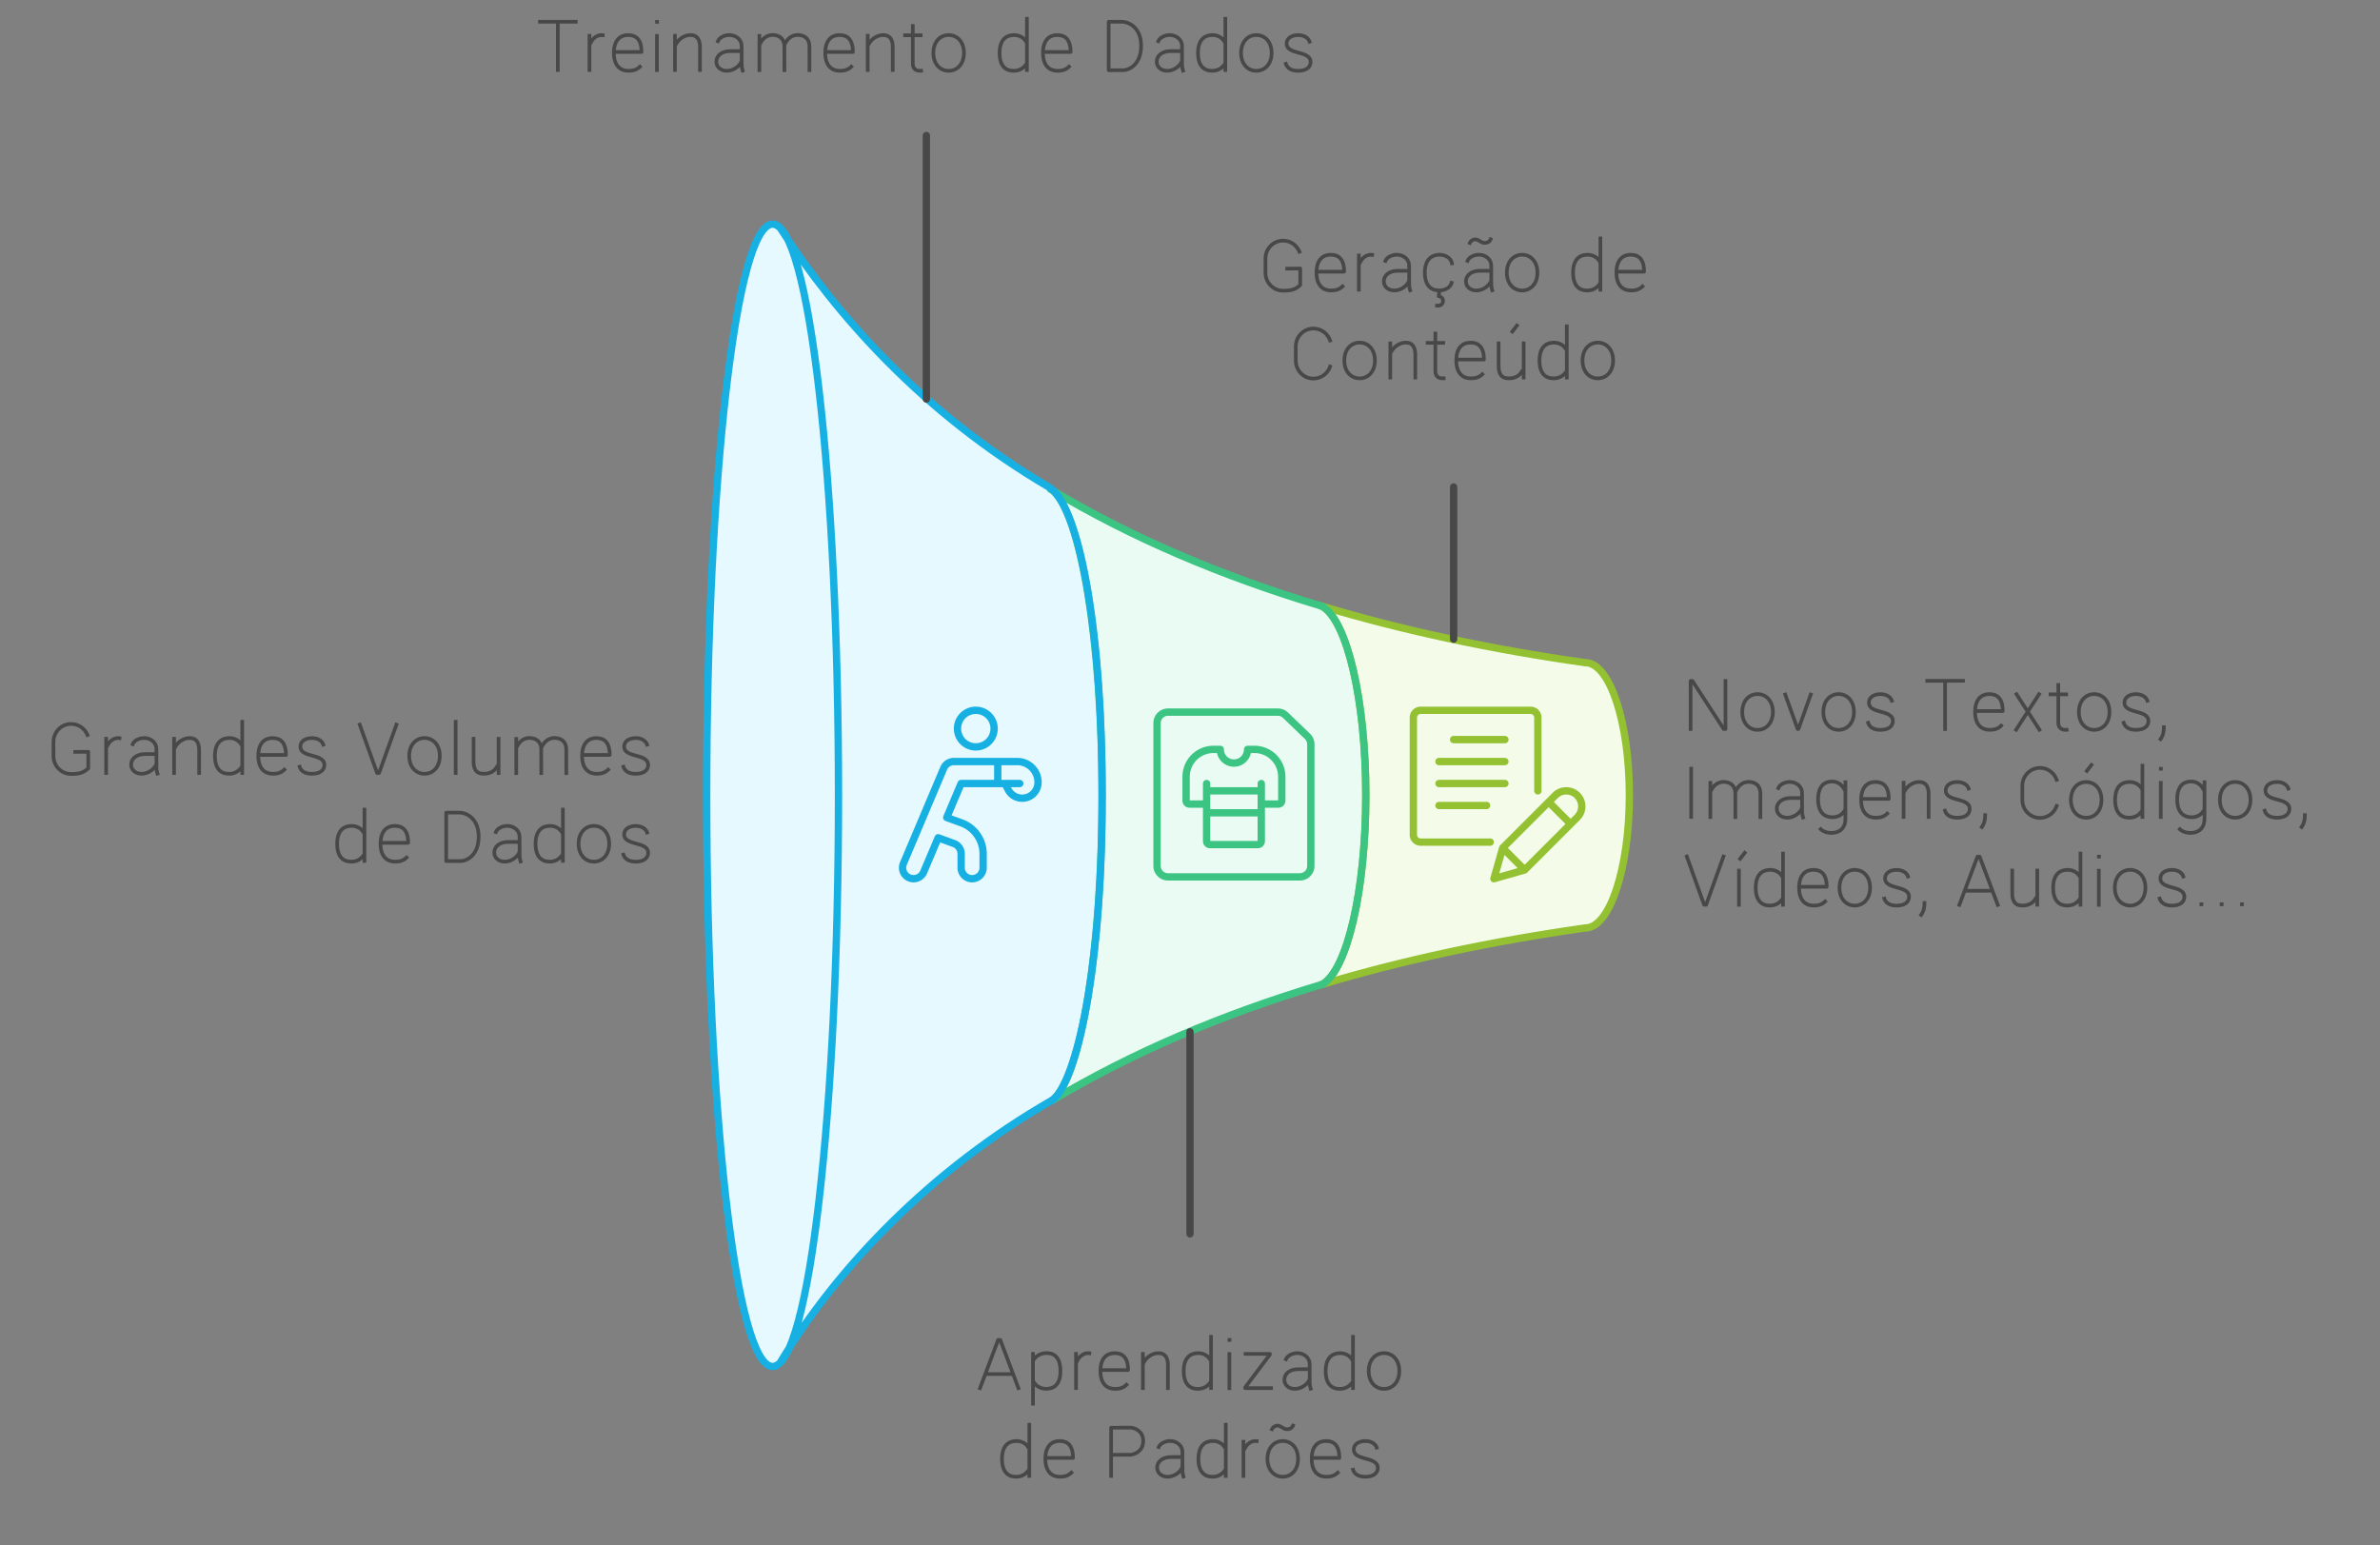 <svg width="650" height="422" viewBox="0 0 650 422" style="fill:none;stroke:none;fill-rule:evenodd;clip-rule:evenodd;stroke-linecap:round;stroke-linejoin:round;stroke-miterlimit:1.5;" version="1.1"
  xmlns="http://www.w3.org/2000/svg"
  xmlns:xlink="http://www.w3.org/1999/xlink">
  <rect x="0" y="0" width="650" height="422" fill="#808080" stroke="none"/>
  <g id="blend" style="mix-blend-mode:multiply">
    <g id="g-root-3.cu_sy_1qcm0em1mkmuq6-fill" data-item-order="-84724" data-item-id="3.cu_sy_1qcm0em1mkmuq6" data-item-class="ScenePart Indexed Fill Stroke" data-item-index="3" data-renderer-id="0" transform="matrix(1, 0, 0, 1, 350.666, 155.462)">
      <g id="3.cu_sy_1qcm0em1mkmuq6-fill" stroke="none" fill="#f5fbe9" transform="matrix(1, 0, 0, 1, -2.666, -2.462)">
        <g xmlns="http://www.w3.org/2000/svg" transform="translate(-311, -284)">
          <path d="M 323.673 399.985C 323.845 399.933 324.016 399.882 324.188 399.83C 330.899 395.944 336.012 374.273 336.012 348.219C 336.012 322.02 330.82 300.291 324.054 296.58L 323.666 296.462C 346.432 303.306 370.681 308.415 396 312C 402.627 312 408 328.218 408 348.224C 408 368.23 402.627 384.448 396 384.448C 370.874 388.006 346.802 393.065 324.188 399.83C 324.185 399.832 324.182 399.833 324.18 399.835L 323.673 399.985Z"></path>
        </g>
      </g>
    </g>
    <g id="g-root-3.line-3_sy_1qcm0em1mkmuq7-fill" data-item-order="-84721" data-item-id="3.line-3_sy_1qcm0em1mkmuq7" data-item-class="ScenePart Indexed Stroke LeaderLine" data-item-index="3" data-renderer-id="0" transform="matrix(1, 0, 0, 1, 387, 123)"></g>
    <g id="g-root-2.cu_sy_4mbzpq1mkmwi4-fill" data-item-order="-84720" data-item-id="2.cu_sy_4mbzpq1mkmwi4" data-item-class="ScenePart Indexed Fill Stroke" data-item-index="2" data-renderer-id="0" transform="matrix(1, 0, 0, 1, 276.896, 123.608)">
      <g id="2.cu_sy_4mbzpq1mkmwi4-fill" stroke="none" fill="#e9fbf3" transform="matrix(1, 0, 0, 1, -2.896, -2.608)">
        <g xmlns="http://www.w3.org/2000/svg" transform="translate(-237, -252)">
          <path d="M 323.674 399.984C 296.908 408.03 272.192 418.475 250.196 431.66L 250.627 431.397C 258.233 424.888 263.999 390.095 263.999 348.219C 263.999 306.2 258.159 271.317 250.514 264.979C 250.308 264.855 250.102 264.732 249.896 264.608L 250.433 264.912C 250.46 264.934 250.487 264.956 250.514 264.979C 272.428 278.073 297.032 288.455 323.667 296.462L 324.054 296.58C 330.82 300.291 336.011 322.02 336.011 348.219C 336.011 374.283 330.895 395.96 324.18 399.834L 323.674 399.984Z"></path>
        </g>
      </g>
    </g>
    <g id="g-root-2.line-2_sy_6ihla1mkmxad-fill" data-item-order="-84717" data-item-id="2.line-2_sy_6ihla1mkmxad" data-item-class="ScenePart Indexed Stroke LeaderLine" data-item-index="2" data-renderer-id="0" transform="matrix(1, 0, 0, 1, 315, 271.823)"></g>
    <g id="g-root-1.cu_sy_hxsi321mkmux6-fill" data-item-order="-84716" data-item-id="1.cu_sy_hxsi321mkmux6" data-item-class="ScenePart Indexed Indexed_1 Fill Stroke" data-item-index="1" data-renderer-id="0" transform="matrix(1, 0, 0, 1, 183, 51.224)">
      <g id="1.cu_sy_hxsi321mkmux6-fill" stroke="none" fill="#e6f9ff" transform="matrix(1, 0, 0, 1, -2, -2.224)">
        <g xmlns="http://www.w3.org/2000/svg" transform="translate(-144, -180)">
          <path d="M 178.094 500.17C 176.779 502.822 175.409 504.224 174 504.224C 164.059 504.224 156 434.38 156 348.224C 156 262.068 164.059 192.224 174 192.224C 175.264 192.224 176.497 193.353 177.687 195.5L 178.131 196.335C 196.15 224.508 220.601 246.995 249.895 264.608L 250.432 264.912C 258.117 271.069 263.999 306.05 263.999 348.218C 263.999 390.095 258.233 424.888 250.627 431.397L 250.195 431.659C 220.818 449.269 196.294 471.767 178.223 499.969L 178.094 500.17Z"></path>
        </g>
      </g>
    </g>
    <g id="g-root-1.line-1_sy_dhyzym1mkmvpf-fill" data-item-order="-84713" data-item-id="1.line-1_sy_dhyzym1mkmvpf" data-item-class="ScenePart Indexed Indexed_1 Stroke LeaderLine" data-item-index="1" data-renderer-id="0" transform="matrix(1, 0, 0, 1, 243, 27)"></g>
    <g id="g-root-tx_datatrai_quogi61mkmwar-fill" data-item-order="0" data-item-id="tx_datatrai_quogi61mkmwar" data-item-class="Label Stroke SceneTarget Indexed Indexed_1" data-item-index="1" data-renderer-id="0" transform="matrix(1, 0, 0, 1, 129, -9)"></g>
    <g id="g-root-tx_contentg_18lbzwu1mkmx3d-fill" data-item-order="0" data-item-id="tx_contentg_18lbzwu1mkmx3d" data-item-class="Label Stroke SceneTarget Indexed" data-item-index="3" data-renderer-id="0" transform="matrix(1, 0, 0, 1, 327, 39)"></g>
    <g id="g-root-tx_newtexts_1lwsia61mkmvig-fill" data-item-order="0" data-item-id="tx_newtexts_1lwsia61mkmvig" data-item-class="Label Stroke SceneTarget SceneEnd" data-item-index="none" data-renderer-id="0" transform="matrix(1, 0, 0, 1, 447, 147)"></g>
    <g id="g-root-tx_largevol_hz1g9a1mkmx3g-fill" data-item-order="0" data-item-id="tx_largevol_hz1g9a1mkmx3g" data-item-class="Label Stroke SceneTarget SceneStart" data-item-index="none" data-renderer-id="0" transform="matrix(1, 0, 0, 1, -9, 171)"></g>
    <g id="g-root-boxe_m7dci61mk8umj-fill" data-item-order="0" data-item-id="boxe_m7dci61mk8umj" data-item-class="Icon Stroke SceneTarget Indexed Indexed_1 InsideFill InsideColorFill" data-item-index="1" data-renderer-id="0" transform="matrix(1, 0, 0, 1, 231, 183)"></g>
    <g id="g-root-patt_1um6utq1mk8ufi-fill" data-item-order="0" data-item-id="patt_1um6utq1mk8ufi" data-item-class="Icon Stroke SceneTarget Indexed InsideFill InsideColorFill" data-item-index="2" data-renderer-id="0" transform="matrix(1, 0, 0, 1, 303, 183)"></g>
    <g id="g-root-edit_zituvi1mk8t1m-fill" data-item-order="0" data-item-id="edit_zituvi1mk8t1m" data-item-class="Icon Stroke SceneTarget Indexed InsideFill InsideColorFill" data-item-index="3" data-renderer-id="0" transform="matrix(1, 0, 0, 1, 375, 183)"></g>
    <g id="g-root-tx_patternl_vahymm1mkmvii-fill" data-item-order="0" data-item-id="tx_patternl_vahymm1mkmvii" data-item-class="Label Stroke SceneTarget Indexed" data-item-index="2" data-renderer-id="0" transform="matrix(1, 0, 0, 1, 237, 339)"></g>
    <g id="g-root-3.cu_sy_1qcm0em1mkmuq6-stroke" data-item-order="-84724" data-item-id="3.cu_sy_1qcm0em1mkmuq6" data-item-class="ScenePart Indexed Fill Stroke" data-item-index="3" data-renderer-id="0" transform="matrix(1, 0, 0, 1, 350.666, 155.462)">
      <g id="3.cu_sy_1qcm0em1mkmuq6-stroke" fill="none" stroke-linecap="round" stroke-linejoin="round" stroke-miterlimit="1.5" stroke="#93c131" stroke-width="2" transform="matrix(1, 0, 0, 1, -2.666, -2.462)">
        <g xmlns="http://www.w3.org/2000/svg" transform="translate(-311, -284)">
          <path d="M 323.673 399.984C 346.437 393.141 370.683 388.033 396 384.448C 402.627 384.448 408 368.23 408 348.224C 408 328.218 402.627 312 396 312C 370.681 308.415 346.432 303.306 323.666 296.462L 324.054 296.58C 330.82 300.291 336.012 322.02 336.012 348.219C 336.012 374.283 330.895 395.961 324.18 399.835L 323.673 399.984Z"></path>
        </g>
      </g>
    </g>
    <g id="g-root-3.line-3_sy_1qcm0em1mkmuq7-stroke" data-item-order="-84721" data-item-id="3.line-3_sy_1qcm0em1mkmuq7" data-item-class="ScenePart Indexed Stroke LeaderLine" data-item-index="3" data-renderer-id="0" transform="matrix(1, 0, 0, 1, 387, 123)">
      <g id="3.line-3_sy_1qcm0em1mkmuq7-stroke" fill="none" stroke-linecap="round" stroke-linejoin="round" stroke-miterlimit="1.5" stroke="#484848" stroke-width="2" transform="matrix(1, 0, 0, 1, -2, -2)">
        <g xmlns="http://www.w3.org/2000/svg" transform="translate(-348, -252)">
          <path d="M 360 264L 360 305.572"></path>
        </g>
      </g>
    </g>
    <g id="g-root-2.cu_sy_4mbzpq1mkmwi4-stroke" data-item-order="-84720" data-item-id="2.cu_sy_4mbzpq1mkmwi4" data-item-class="ScenePart Indexed Fill Stroke" data-item-index="2" data-renderer-id="0" transform="matrix(1, 0, 0, 1, 276.896, 123.608)">
      <g id="2.cu_sy_4mbzpq1mkmwi4-stroke" fill="none" stroke-linecap="round" stroke-linejoin="round" stroke-miterlimit="1.5" stroke="#3bc482" stroke-width="2" transform="matrix(1, 0, 0, 1, -2.896, -2.608)">
        <g xmlns="http://www.w3.org/2000/svg" transform="translate(-237, -252)">
          <path d="M 250.196 431.66C 272.192 418.475 296.908 408.031 323.674 399.984L 324.18 399.835C 330.895 395.961 336.011 374.283 336.011 348.219C 336.011 322.02 330.82 300.291 324.054 296.58L 323.667 296.462C 296.782 288.379 271.965 277.877 249.896 264.608L 250.433 264.912C 258.117 271.069 263.999 306.05 263.999 348.219C 263.999 390.095 258.233 424.888 250.627 431.397L 250.196 431.66Z"></path>
        </g>
      </g>
    </g>
    <g id="g-root-2.line-2_sy_6ihla1mkmxad-stroke" data-item-order="-84717" data-item-id="2.line-2_sy_6ihla1mkmxad" data-item-class="ScenePart Indexed Stroke LeaderLine" data-item-index="2" data-renderer-id="0" transform="matrix(1, 0, 0, 1, 315, 271.823)">
      <g id="2.line-2_sy_6ihla1mkmxad-stroke" fill="none" stroke-linecap="round" stroke-linejoin="round" stroke-miterlimit="1.5" stroke="#484848" stroke-width="2" transform="matrix(1, 0, 0, 1, -2, -2.823)">
        <g xmlns="http://www.w3.org/2000/svg" transform="translate(-276, -400)">
          <path d="M 288 412.823L 288 468"></path>
        </g>
      </g>
    </g>
    <g id="g-root-1.cu_sy_hxsi321mkmux6-stroke" data-item-order="-84716" data-item-id="1.cu_sy_hxsi321mkmux6" data-item-class="ScenePart Indexed Indexed_1 Fill Stroke" data-item-index="1" data-renderer-id="0" transform="matrix(1, 0, 0, 1, 183, 51.224)">
      <g id="1.cu_sy_hxsi321mkmux6-stroke" fill="none" stroke-linecap="round" stroke-linejoin="round" stroke-miterlimit="1.5" stroke="#17b0e3" stroke-width="2" transform="matrix(1, 0, 0, 1, -2, -2.224)">
        <g xmlns="http://www.w3.org/2000/svg" transform="translate(-144, -180)">
          <path d="M 156 348.224C 156 434.381 164.059 504.224 174 504.224C 183.941 504.224 192 434.381 192 348.224C 192 262.068 183.941 192.224 174 192.224C 164.059 192.224 156 262.068 156 348.224M 176.074 503.197C 191.467 477.455 217.155 450.576 250.203 431.577C 255.865 428.322 264.001 400.571 264.001 348.234C 264.001 299.163 256.94 268.43 249.552 264.095C 214.921 243.775 191.324 216.901 176.096 193.27"></path>
        </g>
      </g>
    </g>
    <g id="g-root-1.line-1_sy_dhyzym1mkmvpf-stroke" data-item-order="-84713" data-item-id="1.line-1_sy_dhyzym1mkmvpf" data-item-class="ScenePart Indexed Indexed_1 Stroke LeaderLine" data-item-index="1" data-renderer-id="0" transform="matrix(1, 0, 0, 1, 243, 27)">
      <g id="1.line-1_sy_dhyzym1mkmvpf-stroke" fill="none" stroke-linecap="round" stroke-linejoin="round" stroke-miterlimit="1.5" stroke="#484848" stroke-width="2" transform="matrix(1, 0, 0, 1, -2, -2)">
        <g xmlns="http://www.w3.org/2000/svg" transform="translate(-204, -156)">
          <path d="M 216 168L 216 240"></path>
        </g>
      </g>
    </g>
    <g id="g-root-tx_datatrai_quogi61mkmwar-stroke" data-item-order="0" data-item-id="tx_datatrai_quogi61mkmwar" data-item-class="Label Stroke SceneTarget Indexed Indexed_1" data-item-index="1" data-renderer-id="0" transform="matrix(1, 0, 0, 1, 129, -9)">
      <g id="tx_datatrai_quogi61mkmwar-stroke" fill="none" stroke-linecap="square" stroke-linejoin="miter" stroke-miterlimit="4" stroke="#484848" stroke-width="1" transform="matrix(1, 0, 0, 1, 6, 2)">
        <g xmlns="http://www.w3.org/2000/svg" transform="translate(52, 8)">
          <path d="M-29.747 4.945C-33.01 4.945 -36.273 4.95 -39.536 4.95M-34.65 18.124V5.456 M-22.385 8.609C-23.766 8.419 -25.014 9.319 -25.656 10.619M-26.011 8.773V18.123 M-12.233 17.218C-13.206 18.155 -14.231 18.339 -15.416 18.339C-17.485 18.339 -19.349 17.028 -19.349 13.456C-19.349 9.884 -17.539 8.573 -15.47 8.573C-13.402 8.573 -11.798 9.63 -11.798 13.201H-19.018 M-7.572 4.971H-7.548M-7.588 8.804V18.145 M-2.661 8.78L-2.661 18.128M4.173 18.128V12.074C4.173 11.362 4.269 8.79 1.886 8.587C0.128 8.437 -1.561 9.562 -2.337 10.956 M9.068 10.246C9.432 9.28 10.848 8.567 12.188 8.567C14.042 8.567 15.544 9.88 15.544 11.499L15.55 12.957V15.571C15.55 16.614 15.525 17.353 15.826 18.278M15.17 12.957H12.442C9.939 12.957 8.639 14.343 8.639 15.837C8.639 17.331 9.877 18.341 11.493 18.341C13.475 18.341 15.101 16.888 15.501 15.732 M20.4 8.814L20.4 18.162M27.234 18.162L27.223 11.47C27.159 10.526 26.792 9.078 24.918 8.649C22.978 8.205 21.498 9.248 20.762 10.595M34.069 18.162V12.108C34.069 11.396 34.184 9.206 31.753 8.649C29.724 8.184 28.189 9.347 27.489 10.783 M45.497 17.218C44.524 18.155 43.499 18.339 42.313 18.339C40.245 18.339 38.381 17.028 38.381 13.456C38.381 9.884 40.191 8.573 42.26 8.573C44.328 8.573 45.932 9.63 45.932 13.201H38.712 M49.979 8.78L49.979 18.128M56.813 18.128V12.074C56.813 11.362 56.909 8.79 54.526 8.587C52.768 8.437 51.079 9.562 50.303 10.956 M64.559 18.326C63.15 18.465 62.292 17.732 62.292 16.387V6.081M64.442 8.642H62.678M60.182 8.642H61.915 M76.267 13.457C76.267 16.522 74.396 18.34 72.088 18.34C69.78 18.34 67.909 16.522 67.909 13.457C67.909 10.392 69.78 8.573 72.088 8.573C74.396 8.573 76.267 10.392 76.267 13.457Z M93.46 18.124V4.123M93.1 16.773C92.238 17.871 91.14 18.34 89.83 18.34C87.649 18.34 85.997 17.029 85.997 13.458C85.997 9.886 87.754 8.575 89.936 8.575C91.205 8.575 92.415 9.114 93.1 10.175 M104.957 17.218C103.984 18.155 102.959 18.339 101.773 18.339C99.705 18.339 97.841 17.028 97.841 13.456C97.841 9.884 99.651 8.573 101.72 8.573C103.788 8.573 105.392 9.63 105.392 13.201H98.172 M119.797 18.18L115.788 18.183V4.948C116.735 4.948 118.014 4.946 119.414 4.946C120.867 4.91 124.647 6.173 124.647 11.511C124.647 16.848 121.122 18.18 119.797 18.18Z M129.338 10.246C129.702 9.28 131.118 8.567 132.458 8.567C134.312 8.567 135.814 9.88 135.814 11.499L135.82 12.957V15.571C135.82 16.614 135.795 17.353 136.096 18.278M135.44 12.957H132.712C130.209 12.957 128.909 14.343 128.909 15.837C128.909 17.331 130.147 18.341 131.762 18.341C133.745 18.341 135.371 16.888 135.771 15.732 M147.65 18.124V4.123M147.29 16.773C146.428 17.871 145.33 18.34 144.02 18.34C141.839 18.34 140.187 17.029 140.187 13.458C140.187 9.886 141.944 8.575 144.126 8.575C145.395 8.575 146.605 9.114 147.29 10.175 M160.297 13.457C160.297 16.522 158.426 18.34 156.118 18.34C153.81 18.34 151.939 16.522 151.939 13.457C151.939 10.392 153.81 8.573 156.118 8.573C158.426 8.573 160.297 10.392 160.297 13.457Z M170.648 10.381C170.352 9.404 169.198 8.584 167.588 8.584C165.7 8.584 164.48 9.447 164.389 10.751C164.284 12.246 165.518 12.822 167.448 13.339C169.142 13.797 171.085 14.277 170.931 16.122C170.832 17.311 169.855 18.346 167.498 18.346C165.592 18.346 164.515 17.53 164.18 16.424"></path>
        </g>
      </g>
    </g>
    <g id="g-root-tx_contentg_18lbzwu1mkmx3d-stroke" data-item-order="0" data-item-id="tx_contentg_18lbzwu1mkmx3d" data-item-class="Label Stroke SceneTarget Indexed" data-item-index="3" data-renderer-id="0" transform="matrix(1, 0, 0, 1, 327, 39)">
      <g id="tx_contentg_18lbzwu1mkmx3d-stroke" fill="none" stroke-linecap="square" stroke-linejoin="miter" stroke-miterlimit="4" stroke="#484848" stroke-width="1" transform="matrix(1, 0, 0, 1, 6, 14)">
        <g xmlns="http://www.w3.org/2000/svg" transform="translate(7, -4)">
          <path d="M11.537 24.37L15.111 24.336L15.1 28.847C13.893 30.019 12.746 30.398 10.429 30.398C7.764 30.398 5.603 28.207 5.603 25.504V21.621C5.603 18.918 7.764 16.727 10.429 16.727C12.436 16.727 14.158 17.97 14.885 19.74 M26.657 29.218C25.684 30.155 24.659 30.339 23.474 30.339C21.405 30.339 19.542 29.028 19.542 25.456C19.542 21.884 21.351 20.573 23.42 20.573C25.488 20.573 27.092 21.63 27.092 25.201H19.872 M34.745 20.609C33.364 20.419 32.116 21.319 31.474 22.619M31.119 20.773V30.123 M38.368 22.246C38.732 21.28 40.148 20.567 41.488 20.567C43.342 20.567 44.844 21.88 44.844 23.499L44.85 24.957V27.571C44.85 28.614 44.825 29.353 45.127 30.278M44.47 24.957H41.742C39.239 24.957 37.939 26.343 37.939 27.837C37.939 29.331 39.177 30.341 40.793 30.341C42.775 30.341 44.401 28.888 44.801 27.732 M52.466 34.478C53.103 34.579 53.999 34.251 54.103 33.403C54.203 32.593 53.676 32.02 52.903 31.885L53.117 30.504M56.447 28.254C56.075 29.649 54.507 30.339 53.038 30.339C50.9 30.339 49.135 29.028 49.135 25.456C49.135 21.884 51.004 20.573 53.141 20.573C54.648 20.573 56.298 21.41 56.532 22.915 M61.416 17.346C61.599 16.888 62.192 16.37 62.903 16.37C63.87 16.37 64.422 17.346 65.48 17.346C66.769 17.346 67.104 16.371 67.104 16.371M60.788 22.246C61.152 21.28 62.568 20.567 63.908 20.567C65.762 20.567 67.264 21.88 67.264 23.499L67.27 24.957V27.571C67.27 28.614 67.245 29.353 67.547 30.278M66.89 24.957H64.162C61.659 24.957 60.359 26.343 60.359 27.837C60.359 29.331 61.597 30.341 63.213 30.341C65.195 30.341 66.821 28.888 67.221 27.732 M79.887 25.457C79.887 28.522 78.016 30.34 75.708 30.34C73.4 30.34 71.529 28.522 71.529 25.457C71.529 22.392 73.4 20.573 75.708 20.573C78.016 20.573 79.887 22.392 79.887 25.457Z M97.08 30.124V16.123M96.72 28.773C95.858 29.871 94.76 30.34 93.45 30.34C91.269 30.34 89.617 29.029 89.617 25.458C89.617 21.886 91.374 20.575 93.556 20.575C94.825 20.575 96.035 21.114 96.72 22.175 M108.577 29.218C107.604 30.155 106.579 30.339 105.394 30.339C103.325 30.339 101.462 29.028 101.462 25.456C101.462 21.884 103.271 20.573 105.34 20.573C107.408 20.573 109.012 21.63 109.012 25.201H101.792 M23.267 51.13C22.606 53.034 20.818 54.398 18.715 54.398C16.05 54.398 13.889 52.207 13.889 49.504V45.621C13.889 42.918 16.05 40.727 18.715 40.727C20.818 40.727 22.606 42.091 23.267 43.995 M35.507 49.457C35.507 52.522 33.636 54.34 31.328 54.34C29.02 54.34 27.149 52.522 27.149 49.457C27.149 46.392 29.02 44.573 31.328 44.573C33.636 44.573 35.507 46.392 35.507 49.457Z M39.699 44.78L39.699 54.128M46.533 54.128V48.074C46.533 47.362 46.629 44.79 44.246 44.587C42.488 44.437 40.799 45.562 40.023 46.956 M54.279 54.326C52.87 54.465 52.012 53.732 52.012 52.387V42.081M54.162 44.642H52.398M49.902 44.642H51.635 M64.837 53.218C63.864 54.155 62.839 54.339 61.654 54.339C59.585 54.339 57.722 53.028 57.722 49.456C57.722 45.884 59.531 44.573 61.6 44.573C63.668 44.573 65.272 45.63 65.272 49.201H58.052 M74.283 39.928L73.036 41.555M69.292 44.767L69.292 50.821C69.292 51.532 69.197 54.096 71.579 54.307C73.67 54.493 74.943 53.653 75.645 52.47M76.127 54.115L76.126 44.767 M87.91 54.124V40.123M87.55 52.773C86.688 53.871 85.59 54.34 84.28 54.34C82.099 54.34 80.447 53.029 80.447 49.458C80.447 45.886 82.204 44.575 84.386 44.575C85.655 44.575 86.865 45.114 87.55 46.175 M100.557 49.457C100.557 52.522 98.686 54.34 96.378 54.34C94.07 54.34 92.199 52.522 92.199 49.457C92.199 46.392 94.07 44.573 96.378 44.573C98.686 44.573 100.557 46.392 100.557 49.457Z"></path>
        </g>
      </g>
    </g>
    <g id="g-root-tx_newtexts_1lwsia61mkmvig-stroke" data-item-order="0" data-item-id="tx_newtexts_1lwsia61mkmvig" data-item-class="Label Stroke SceneTarget SceneEnd" data-item-index="none" data-renderer-id="0" transform="matrix(1, 0, 0, 1, 447, 147)">
      <g id="tx_newtexts_1lwsia61mkmvig-stroke" fill="none" stroke-linecap="square" stroke-linejoin="miter" stroke-miterlimit="4" stroke="#484848" stroke-width="1" transform="matrix(1, 0, 0, 1, 1, 26)">
        <g xmlns="http://www.w3.org/2000/svg" transform="translate(9, -16)">
          <path d="M4.726 42.116L4.724 28.98L5.216 28.979L13.77 42.117H14.243V28.979 M27.187 37.457C27.187 40.522 25.316 42.34 23.008 42.34C20.7 42.34 18.829 40.522 18.829 37.457C18.829 34.392 20.7 32.573 23.008 32.573C25.316 32.573 27.187 34.392 27.187 37.457Z M37.533 32.691L34.163 42.119L33.962 42.119L30.558 32.691 M49.327 37.457C49.327 40.522 47.456 42.34 45.148 42.34C42.84 42.34 40.969 40.522 40.969 37.457C40.969 34.392 42.84 32.573 45.148 32.573C47.456 32.573 49.327 34.392 49.327 37.457Z M59.678 34.381C59.382 33.404 58.228 32.584 56.618 32.584C54.73 32.584 53.51 33.447 53.419 34.751C53.314 36.246 54.548 36.822 56.478 37.339C58.172 37.797 60.115 38.277 59.961 40.122C59.862 41.31 58.885 42.346 56.528 42.346C54.622 42.346 53.545 41.53 53.21 40.424 M79.123 28.945C75.86 28.945 72.597 28.95 69.334 28.95M74.22 42.124V29.456 M89.527 41.218C88.554 42.155 87.529 42.339 86.344 42.339C84.275 42.339 82.412 41.028 82.412 37.456C82.412 33.884 84.221 32.573 86.29 32.573C88.358 32.573 89.962 33.63 89.962 37.201H82.742 M93.728 32.611L96.719 37.243M99.991 42.31L96.894 37.514M99.88 32.611L93.617 42.31 M107.409 42.326C106 42.465 105.142 41.732 105.142 40.387V30.081M107.292 32.642H105.528M103.032 32.642H104.765 M119.117 37.457C119.117 40.522 117.246 42.34 114.938 42.34C112.63 42.34 110.759 40.522 110.759 37.457C110.759 34.392 112.63 32.573 114.938 32.573C117.246 32.573 119.117 34.392 119.117 37.457Z M129.468 34.381C129.172 33.404 128.018 32.584 126.408 32.584C124.52 32.584 123.3 33.447 123.209 34.751C123.104 36.246 124.338 36.822 126.268 37.339C127.962 37.797 129.905 38.277 129.751 40.122C129.652 41.31 128.675 42.346 126.318 42.346C124.412 42.346 123.335 41.53 123 40.424 M133.974 41.619C133.974 42.695 133.832 43.775 133.068 44.883 M4.865 52.938V66.127 M10.11 56.814L10.11 66.162M16.944 66.162L16.933 59.47C16.869 58.526 16.502 57.078 14.628 56.649C12.688 56.205 11.208 57.248 10.472 58.595M23.779 66.162V60.108C23.779 59.396 23.894 57.206 21.463 56.649C19.434 56.184 17.899 57.347 17.199 58.783 M28.678 58.246C29.042 57.28 30.458 56.567 31.798 56.567C33.652 56.567 35.154 57.88 35.154 59.499L35.16 60.957V63.571C35.16 64.614 35.135 65.353 35.437 66.278M34.78 60.957H32.052C29.549 60.957 28.249 62.343 28.249 63.837C28.249 65.332 29.487 66.341 31.103 66.341C33.085 66.341 34.711 64.888 35.111 63.732 M46.999 56.652V66.654C46.999 71.351 41.706 71.001 40.271 69.47M46.665 64.573C45.985 65.661 44.761 66.214 43.475 66.214C41.294 66.214 39.537 64.903 39.537 61.331C39.537 57.76 41.188 56.449 43.37 56.449C44.638 56.449 45.943 57.129 46.665 58.502 M58.407 65.218C57.434 66.155 56.409 66.339 55.224 66.339C53.155 66.339 51.292 65.028 51.292 61.456C51.292 57.884 53.101 56.573 55.17 56.573C57.238 56.573 58.842 57.63 58.842 61.201H51.622 M62.889 56.78L62.889 66.128M69.723 66.128V60.074C69.723 59.362 69.819 56.79 67.436 56.587C65.678 56.437 63.989 57.562 63.213 58.956 M80.658 58.381C80.362 57.404 79.208 56.584 77.598 56.584C75.71 56.584 74.49 57.447 74.399 58.751C74.294 60.246 75.528 60.822 77.458 61.339C79.152 61.797 81.095 62.277 80.941 64.122C80.842 65.311 79.865 66.346 77.508 66.346C75.602 66.346 74.525 65.53 74.19 64.424 M85.164 65.619C85.164 66.695 85.022 67.775 84.258 68.882 M104.697 63.13C104.036 65.034 102.248 66.398 100.145 66.398C97.48 66.398 95.319 64.207 95.319 61.504V57.621C95.319 54.918 97.48 52.727 100.145 52.727C102.248 52.727 104.036 54.091 104.697 55.995 M114.189 51.928L112.941 53.555M116.938 61.467C116.938 64.533 115.067 66.351 112.759 66.351C110.451 66.351 108.58 64.533 108.58 61.467C108.58 58.402 110.451 56.584 112.759 56.584C115.067 56.584 116.938 58.402 116.938 61.467Z M128.12 66.124V52.123M127.76 64.773C126.898 65.871 125.8 66.34 124.49 66.34C122.309 66.34 120.657 65.029 120.657 61.458C120.657 57.886 122.414 56.575 124.596 56.575C125.865 56.575 127.075 57.114 127.76 58.175 M133.148 52.971H133.172M133.132 56.804V66.145 M145.069 56.652V66.654C145.069 71.351 139.776 71.001 138.341 69.47M144.735 64.573C144.055 65.661 142.831 66.214 141.545 66.214C139.364 66.214 137.607 64.903 137.607 61.331C137.607 57.76 139.258 56.449 141.44 56.449C142.708 56.449 144.013 57.129 144.735 58.502 M157.627 61.457C157.627 64.522 155.756 66.34 153.448 66.34C151.14 66.34 149.269 64.522 149.269 61.457C149.269 58.392 151.14 56.573 153.448 56.573C155.756 56.573 157.627 58.392 157.627 61.457Z M167.978 58.381C167.682 57.404 166.528 56.584 164.918 56.584C163.03 56.584 161.81 57.447 161.719 58.751C161.614 60.246 162.848 60.822 164.778 61.339C166.472 61.797 168.415 62.277 168.261 64.122C168.162 65.311 167.185 66.346 164.828 66.346C162.922 66.346 161.845 65.53 161.51 64.424 M172.484 65.619C172.484 66.695 172.342 67.775 171.578 68.882 M13.702 76.93L8.964 90.103L8.403 90.103L3.68 76.93 M19.499 75.928L18.251 77.555M17.918 80.78V90.121 M29.96 90.124V76.123M29.6 88.773C28.738 89.871 27.64 90.34 26.33 90.34C24.149 90.34 22.497 89.029 22.497 85.458C22.497 81.886 24.254 80.575 26.436 80.575C27.705 80.575 28.915 81.114 29.6 82.175 M41.457 89.218C40.484 90.155 39.459 90.339 38.274 90.339C36.205 90.339 34.342 89.028 34.342 85.456C34.342 81.884 36.151 80.573 38.22 80.573C40.288 80.573 41.892 81.63 41.892 85.201H34.672 M53.737 85.457C53.737 88.522 51.866 90.34 49.558 90.34C47.25 90.34 45.379 88.522 45.379 85.457C45.379 82.391 47.25 80.573 49.558 80.573C51.866 80.573 53.737 82.391 53.737 85.457Z M64.088 82.381C63.792 81.404 62.638 80.584 61.028 80.584C59.14 80.584 57.92 81.447 57.829 82.751C57.724 84.246 58.958 84.822 60.888 85.339C62.582 85.797 64.525 86.277 64.371 88.122C64.272 89.311 63.295 90.346 60.938 90.346C59.032 90.346 57.955 89.53 57.62 88.424 M68.594 89.619C68.594 90.695 68.452 91.775 67.688 92.882 M78.114 90.145L83.062 76.973L83.65 76.973L88.614 90.145M79.931 86.294H86.79 M99.397 90.115L99.396 80.767M92.562 80.767L92.562 86.821C92.562 87.532 92.467 90.096 94.849 90.308C96.94 90.493 98.213 89.653 98.915 88.47 M111.2 90.124V76.123M110.84 88.773C109.978 89.871 108.88 90.34 107.57 90.34C105.389 90.34 103.737 89.029 103.737 85.458C103.737 81.886 105.494 80.575 107.676 80.575C108.945 80.575 110.155 81.114 110.84 82.175 M116.228 76.971H116.252M116.212 80.804V90.145 M128.937 85.457C128.937 88.522 127.066 90.34 124.758 90.34C122.45 90.34 120.579 88.522 120.579 85.457C120.579 82.391 122.45 80.573 124.758 80.573C127.066 80.573 128.937 82.391 128.937 85.457Z M139.288 82.381C138.992 81.404 137.838 80.584 136.228 80.584C134.34 80.584 133.12 81.447 133.029 82.751C132.924 84.246 134.158 84.822 136.088 85.339C137.782 85.797 139.725 86.277 139.571 88.122C139.472 89.311 138.495 90.346 136.138 90.346C134.232 90.346 133.155 89.53 132.82 88.424 M144.205 89.987H144.229 M149.745 89.987H149.769 M155.285 89.987H155.309"></path>
        </g>
      </g>
    </g>
    <g id="g-root-tx_largevol_hz1g9a1mkmx3g-stroke" data-item-order="0" data-item-id="tx_largevol_hz1g9a1mkmx3g" data-item-class="Label Stroke SceneTarget SceneStart" data-item-index="none" data-renderer-id="0" transform="matrix(1, 0, 0, 1, -9, 171)">
      <g id="tx_largevol_hz1g9a1mkmx3g-stroke" fill="none" stroke-linecap="square" stroke-linejoin="miter" stroke-miterlimit="4" stroke="#484848" stroke-width="1" transform="matrix(1, 0, 0, 1, 10.763, 14)">
        <g xmlns="http://www.w3.org/2000/svg" transform="translate(-1, -4)">
          <path d="M19.774 24.37L23.348 24.336L23.337 28.847C22.13 30.019 20.983 30.398 18.666 30.398C16.001 30.398 13.84 28.207 13.84 25.504V21.621C13.84 18.918 16.001 16.727 18.666 16.727C20.673 16.727 22.395 17.97 23.122 19.74 M31.852 20.609C30.471 20.419 29.223 21.319 28.581 22.619M28.226 20.773V30.123 M35.475 22.246C35.839 21.28 37.255 20.567 38.595 20.567C40.449 20.567 41.951 21.88 41.951 23.499L41.957 24.957V27.571C41.957 28.614 41.932 29.353 42.234 30.278M41.577 24.957H38.849C36.346 24.957 35.046 26.343 35.046 27.837C35.046 29.331 36.284 30.341 37.9 30.341C39.882 30.341 41.508 28.888 41.908 27.732 M46.786 20.78L46.786 30.128M53.621 30.128V24.074C53.621 23.362 53.716 20.79 51.333 20.587C49.575 20.437 47.886 21.562 47.11 22.956 M65.397 30.124V16.123M65.037 28.773C64.175 29.871 63.077 30.34 61.767 30.34C59.586 30.34 57.935 29.029 57.935 25.458C57.935 21.886 59.692 20.575 61.873 20.575C63.142 20.575 64.352 21.114 65.037 22.175 M76.895 29.218C75.921 30.155 74.896 30.339 73.711 30.339C71.642 30.339 69.779 29.028 69.779 25.456C69.779 21.884 71.588 20.573 73.657 20.573C75.726 20.573 77.329 21.63 77.329 25.201H70.109 M87.535 22.381C87.239 21.404 86.085 20.584 84.475 20.584C82.587 20.584 81.367 21.447 81.276 22.751C81.171 24.246 82.405 24.822 84.335 25.339C86.029 25.797 87.972 26.277 87.818 28.122C87.719 29.311 86.742 30.346 84.385 30.346C82.479 30.346 81.402 29.53 81.068 28.424 M107.509 16.93L102.772 30.102L102.21 30.102L97.487 16.93 M119.354 25.457C119.354 28.522 117.483 30.34 115.175 30.34C112.867 30.34 110.996 28.522 110.996 25.457C110.996 22.392 112.867 20.573 115.175 20.573C117.483 20.573 119.354 22.392 119.354 25.457Z M123.683 16.125V30.126 M135.404 30.115L135.403 20.767M128.569 20.767L128.569 26.821C128.569 27.532 128.474 30.096 130.857 30.308C132.947 30.493 134.22 29.653 134.923 28.47 M140.227 20.814L140.227 30.162M147.061 30.162L147.05 23.47C146.986 22.526 146.619 21.078 144.745 20.649C142.805 20.205 141.325 21.248 140.589 22.595M153.896 30.162V24.108C153.896 23.396 154.011 21.206 151.58 20.649C149.551 20.184 148.017 21.347 147.316 22.783 M165.325 29.218C164.351 30.155 163.326 30.339 162.141 30.339C160.072 30.339 158.209 29.028 158.209 25.456C158.209 21.884 160.018 20.573 162.087 20.573C164.156 20.573 165.759 21.63 165.759 25.201H158.539 M175.965 22.381C175.669 21.404 174.515 20.584 172.905 20.584C171.017 20.584 169.797 21.447 169.706 22.751C169.601 24.246 170.835 24.822 172.765 25.339C174.459 25.797 176.402 26.277 176.248 28.122C176.149 29.311 175.172 30.346 172.815 30.346C170.909 30.346 169.832 29.53 169.498 28.424 M98.777 54.124V40.123M98.417 52.773C97.555 53.871 96.457 54.34 95.147 54.34C92.966 54.34 91.315 53.029 91.315 49.458C91.315 45.886 93.072 44.575 95.253 44.575C96.522 44.575 97.732 45.114 98.417 46.175 M110.275 53.218C109.301 54.155 108.276 54.339 107.091 54.339C105.022 54.339 103.159 53.028 103.159 49.456C103.159 45.884 104.968 44.573 107.037 44.573C109.106 44.573 110.709 45.63 110.709 49.201H103.489 M125.114 54.18L121.105 54.183V40.948C122.053 40.948 123.331 40.946 124.731 40.946C126.184 40.91 129.964 42.173 129.964 47.511C129.964 52.848 126.439 54.18 125.114 54.18Z M134.655 46.246C135.019 45.28 136.435 44.567 137.775 44.567C139.629 44.567 141.131 45.88 141.131 47.499L141.137 48.957V51.571C141.137 52.614 141.112 53.353 141.414 54.278M140.757 48.957H138.029C135.526 48.957 134.226 50.343 134.226 51.837C134.226 53.331 135.464 54.341 137.08 54.341C139.062 54.341 140.688 52.888 141.088 51.732 M152.967 54.124V40.123M152.607 52.773C151.745 53.871 150.647 54.34 149.337 54.34C147.156 54.34 145.505 53.029 145.505 49.458C145.505 45.886 147.262 44.575 149.443 44.575C150.712 44.575 151.922 45.114 152.607 46.175 M165.614 49.457C165.614 52.522 163.743 54.34 161.435 54.34C159.127 54.34 157.256 52.522 157.256 49.457C157.256 46.392 159.127 44.573 161.435 44.573C163.743 44.573 165.614 46.392 165.614 49.457Z M175.965 46.381C175.669 45.404 174.515 44.584 172.905 44.584C171.017 44.584 169.797 45.447 169.706 46.751C169.601 48.246 170.835 48.822 172.765 49.339C174.459 49.797 176.402 50.277 176.248 52.122C176.149 53.31 175.172 54.346 172.815 54.346C170.909 54.346 169.832 53.53 169.498 52.424"></path>
        </g>
      </g>
    </g>
    <g id="g-root-boxe_m7dci61mk8umj-stroke" data-item-order="0" data-item-id="boxe_m7dci61mk8umj" data-item-class="Icon Stroke SceneTarget Indexed Indexed_1 InsideFill InsideColorFill" data-item-index="1" data-renderer-id="0" transform="matrix(1, 0, 0, 1, 231, 183)">
      <g id="boxe_m7dci61mk8umj-stroke" fill="none" stroke-linecap="round" stroke-linejoin="round" stroke-miterlimit="1.5" stroke="#17b0e3" stroke-width="1" transform="matrix(2, 0, 0, 2, -10, -14)">
        <g xmlns="http://www.w3.org/2000/svg" transform="translate(10, 12)">
          <path d="M10.251 3.000 A2.500 2.500 0 1 0 15.251 3.000 A2.500 2.500 0 1 0 10.251 3.000 ZM15.75,10.5v-3h2.663a2.837,2.837,0,0,1,2.837,2.837,2.163,2.163,0,0,1-4.1.967l-.4-.8ZM16.75 10.5L18.75 10.5M15.75,7.5h-6a1.5,1.5,0,0,0-1.382.916l-5.5,13a1.5,1.5,0,0,0,2.764,1.168L7.61,17.909l2.154.784A1.5,1.5,0,0,1,10.75,20.1V22a1.5,1.5,0,0,0,3,0V20.1a4.511,4.511,0,0,0-2.962-4.229L8.78,15.142,10.744,10.5H15.75"></path>
        </g>
      </g>
    </g>
    <g id="g-root-patt_1um6utq1mk8ufi-stroke" data-item-order="0" data-item-id="patt_1um6utq1mk8ufi" data-item-class="Icon Stroke SceneTarget Indexed InsideFill InsideColorFill" data-item-index="2" data-renderer-id="0" transform="matrix(1, 0, 0, 1, 303, 183)">
      <g id="patt_1um6utq1mk8ufi-stroke" fill="none" stroke-linecap="round" stroke-linejoin="round" stroke-miterlimit="1.5" stroke="#3bc482" stroke-width="1" transform="matrix(2, 0, 0, 2, -12, -14)">
        <g xmlns="http://www.w3.org/2000/svg" transform="translate(11, 12)">
          <path d="M22.5 21.75a1.5 1.5 0 0 1-1.5 1.5H3a1.5 1.5 0 0 1-1.5-1.5V2.25A1.5 1.5 0 0 1 3 .75h15a1.5 1.5 0 0 1 1.045.426l3 2.883a1.5 1.5 0 0 1 .455 1.073ZM8.267 10.506v7.866a.467.467 0 0 0 .466.467h6.534a.467.467 0 0 0 .466-.467v-7.866M15.733 13.306h2.334a.467.467 0 0 0 .466-.467V9.572A3.733 3.733 0 0 0 14.8 5.839h-.933a1.867 1.867 0 0 1-3.734 0H9.2a3.733 3.733 0 0 0-3.733 3.733v3.267a.467.467 0 0 0 .466.467h2.334m0-1.806h7.466m-7.466 3h7.466"></path>
        </g>
      </g>
    </g>
    <g id="g-root-edit_zituvi1mk8t1m-stroke" data-item-order="0" data-item-id="edit_zituvi1mk8t1m" data-item-class="Icon Stroke SceneTarget Indexed InsideFill InsideColorFill" data-item-index="3" data-renderer-id="0" transform="matrix(1, 0, 0, 1, 375, 183)">
      <g id="edit_zituvi1mk8t1m-stroke" fill="none" stroke-linecap="round" stroke-linejoin="round" stroke-miterlimit="1.5" stroke="#93c131" stroke-width="1" transform="matrix(2, 0, 0, 2, -14, -14)">
        <g xmlns="http://www.w3.org/2000/svg" transform="translate(12, 12)">
          <path d="M11 18.5H1.5a1 1 0 0 1-1-1v-16a1 1 0 0 1 1-1h15a1 1 0 0 1 1 1v10m-1.8 10.8-4.2 1.2 1.2-4.2 7.179-7.179a2.121 2.121 0 0 1 3 3zm3.279-9.279 3 3M12.7 19.3l3 3M6 4.5h7m-9 3h9m-9 3h9m-9 3h6.5"></path>
        </g>
      </g>
    </g>
    <g id="g-root-tx_patternl_vahymm1mkmvii-stroke" data-item-order="0" data-item-id="tx_patternl_vahymm1mkmvii" data-item-class="Label Stroke SceneTarget Indexed" data-item-index="2" data-renderer-id="0" transform="matrix(1, 0, 0, 1, 237, 339)">
      <g id="tx_patternl_vahymm1mkmvii-stroke" fill="none" stroke-linecap="square" stroke-linejoin="miter" stroke-miterlimit="4" stroke="#484848" stroke-width="1" transform="matrix(1, 0, 0, 1, 18, 14)">
        <g xmlns="http://www.w3.org/2000/svg" transform="translate(-5, -4)">
          <path d="M17.649 30.145L22.597 16.973L23.185 16.973L28.149 30.145M19.466 26.294H26.325 M32.118 20.774V34.393M32.484 22.124C33.367 21.027 34.548 20.558 35.857 20.558C38.038 20.558 39.617 21.904 39.617 25.476C39.617 29.047 37.933 30.323 35.751 30.323C34.48 30.323 33.194 29.783 32.484 28.72 M47.5 20.609C46.119 20.419 44.871 21.319 44.229 22.619M43.874 20.773V30.123 M57.652 29.218C56.679 30.155 55.654 30.339 54.469 30.339C52.4 30.339 50.536 29.028 50.536 25.456C50.536 21.884 52.346 20.573 54.415 20.573C56.483 20.573 58.087 21.63 58.087 25.201H50.867 M62.134 20.78L62.134 30.128M68.968 30.128V24.074C68.968 23.362 69.064 20.79 66.681 20.587C64.923 20.437 63.234 21.562 62.458 22.956 M80.745 30.124V16.123M80.385 28.773C79.523 29.871 78.425 30.34 77.115 30.34C74.934 30.34 73.282 29.029 73.282 25.458C73.282 21.886 75.039 20.575 77.221 20.575C78.49 20.575 79.7 21.114 80.385 22.175 M85.773 16.971H85.797M85.757 20.804V30.145 M90.164 20.78H96.841V20.936L90.079 29.904V30.128L97.134 30.128 M101.203 22.246C101.567 21.28 102.983 20.567 104.323 20.567C106.177 20.567 107.679 21.88 107.679 23.499L107.685 24.957V27.571C107.685 28.614 107.66 29.353 107.962 30.278M107.305 24.957H104.577C102.074 24.957 100.774 26.343 100.774 27.837C100.774 29.331 102.012 30.341 103.628 30.341C105.61 30.341 107.236 28.888 107.636 27.732 M119.515 30.124V16.123M119.155 28.773C118.293 29.871 117.195 30.34 115.885 30.34C113.704 30.34 112.052 29.029 112.052 25.458C112.052 21.886 113.809 20.575 115.991 20.575C117.26 20.575 118.47 21.114 119.155 22.175 M132.162 25.457C132.162 28.522 130.291 30.34 127.983 30.34C125.675 30.34 123.804 28.522 123.804 25.457C123.804 22.392 125.675 20.573 127.983 20.573C130.291 20.573 132.162 22.392 132.162 25.457Z M31.115 54.124V40.123M30.755 52.773C29.893 53.871 28.795 54.34 27.485 54.34C25.304 54.34 23.652 53.029 23.652 49.458C23.652 45.886 25.409 44.575 27.591 44.575C28.86 44.575 30.07 45.114 30.755 46.175 M42.612 53.218C41.639 54.155 40.614 54.339 39.429 54.339C37.36 54.339 35.496 53.028 35.496 49.456C35.496 45.884 37.306 44.573 39.375 44.573C41.443 44.573 43.047 45.63 43.047 49.201H35.827 M53.456 54.131V40.944L58.735 40.928C59.833 40.967 62.218 41.749 62.218 44.572C62.218 47.394 59.833 48.254 58.735 48.331L53.984 48.345 M66.453 46.246C66.817 45.28 68.233 44.567 69.573 44.567C71.427 44.567 72.929 45.88 72.929 47.499L72.935 48.957V51.571C72.935 52.614 72.91 53.353 73.212 54.278M72.555 48.957H69.827C67.324 48.957 66.024 50.343 66.024 51.837C66.024 53.331 67.262 54.341 68.878 54.341C70.86 54.341 72.486 52.888 72.886 51.732 M84.765 54.124V40.123M84.405 52.773C83.543 53.871 82.445 54.34 81.135 54.34C78.954 54.34 77.302 53.029 77.302 49.458C77.302 45.886 79.059 44.575 81.241 44.575C82.51 44.575 83.72 45.114 84.405 46.175 M93.22 44.609C91.839 44.419 90.591 45.319 89.949 46.619M89.594 44.773V54.123 M97.374 41.359C97.56 40.895 98.161 40.37 98.881 40.37C99.862 40.37 100.422 41.359 101.494 41.359C102.8 41.359 103.14 40.371 103.14 40.371M104.507 49.455C104.507 52.521 102.636 54.339 100.328 54.339C98.02 54.339 96.149 52.521 96.149 49.455C96.149 46.39 98.02 44.572 100.328 44.572C102.636 44.572 104.507 46.39 104.507 49.455Z M115.352 53.218C114.379 54.155 113.354 54.339 112.169 54.339C110.1 54.339 108.236 53.028 108.236 49.456C108.236 45.884 110.046 44.573 112.115 44.573C114.183 44.573 115.787 45.63 115.787 49.201H108.567 M125.993 46.381C125.697 45.404 124.543 44.584 122.933 44.584C121.045 44.584 119.825 45.447 119.734 46.751C119.629 48.246 120.863 48.822 122.793 49.339C124.487 49.797 126.43 50.277 126.276 52.122C126.177 53.31 125.2 54.346 122.843 54.346C120.937 54.346 119.86 53.53 119.525 52.424"></path>
        </g>
      </g>
    </g>
  </g>
</svg>